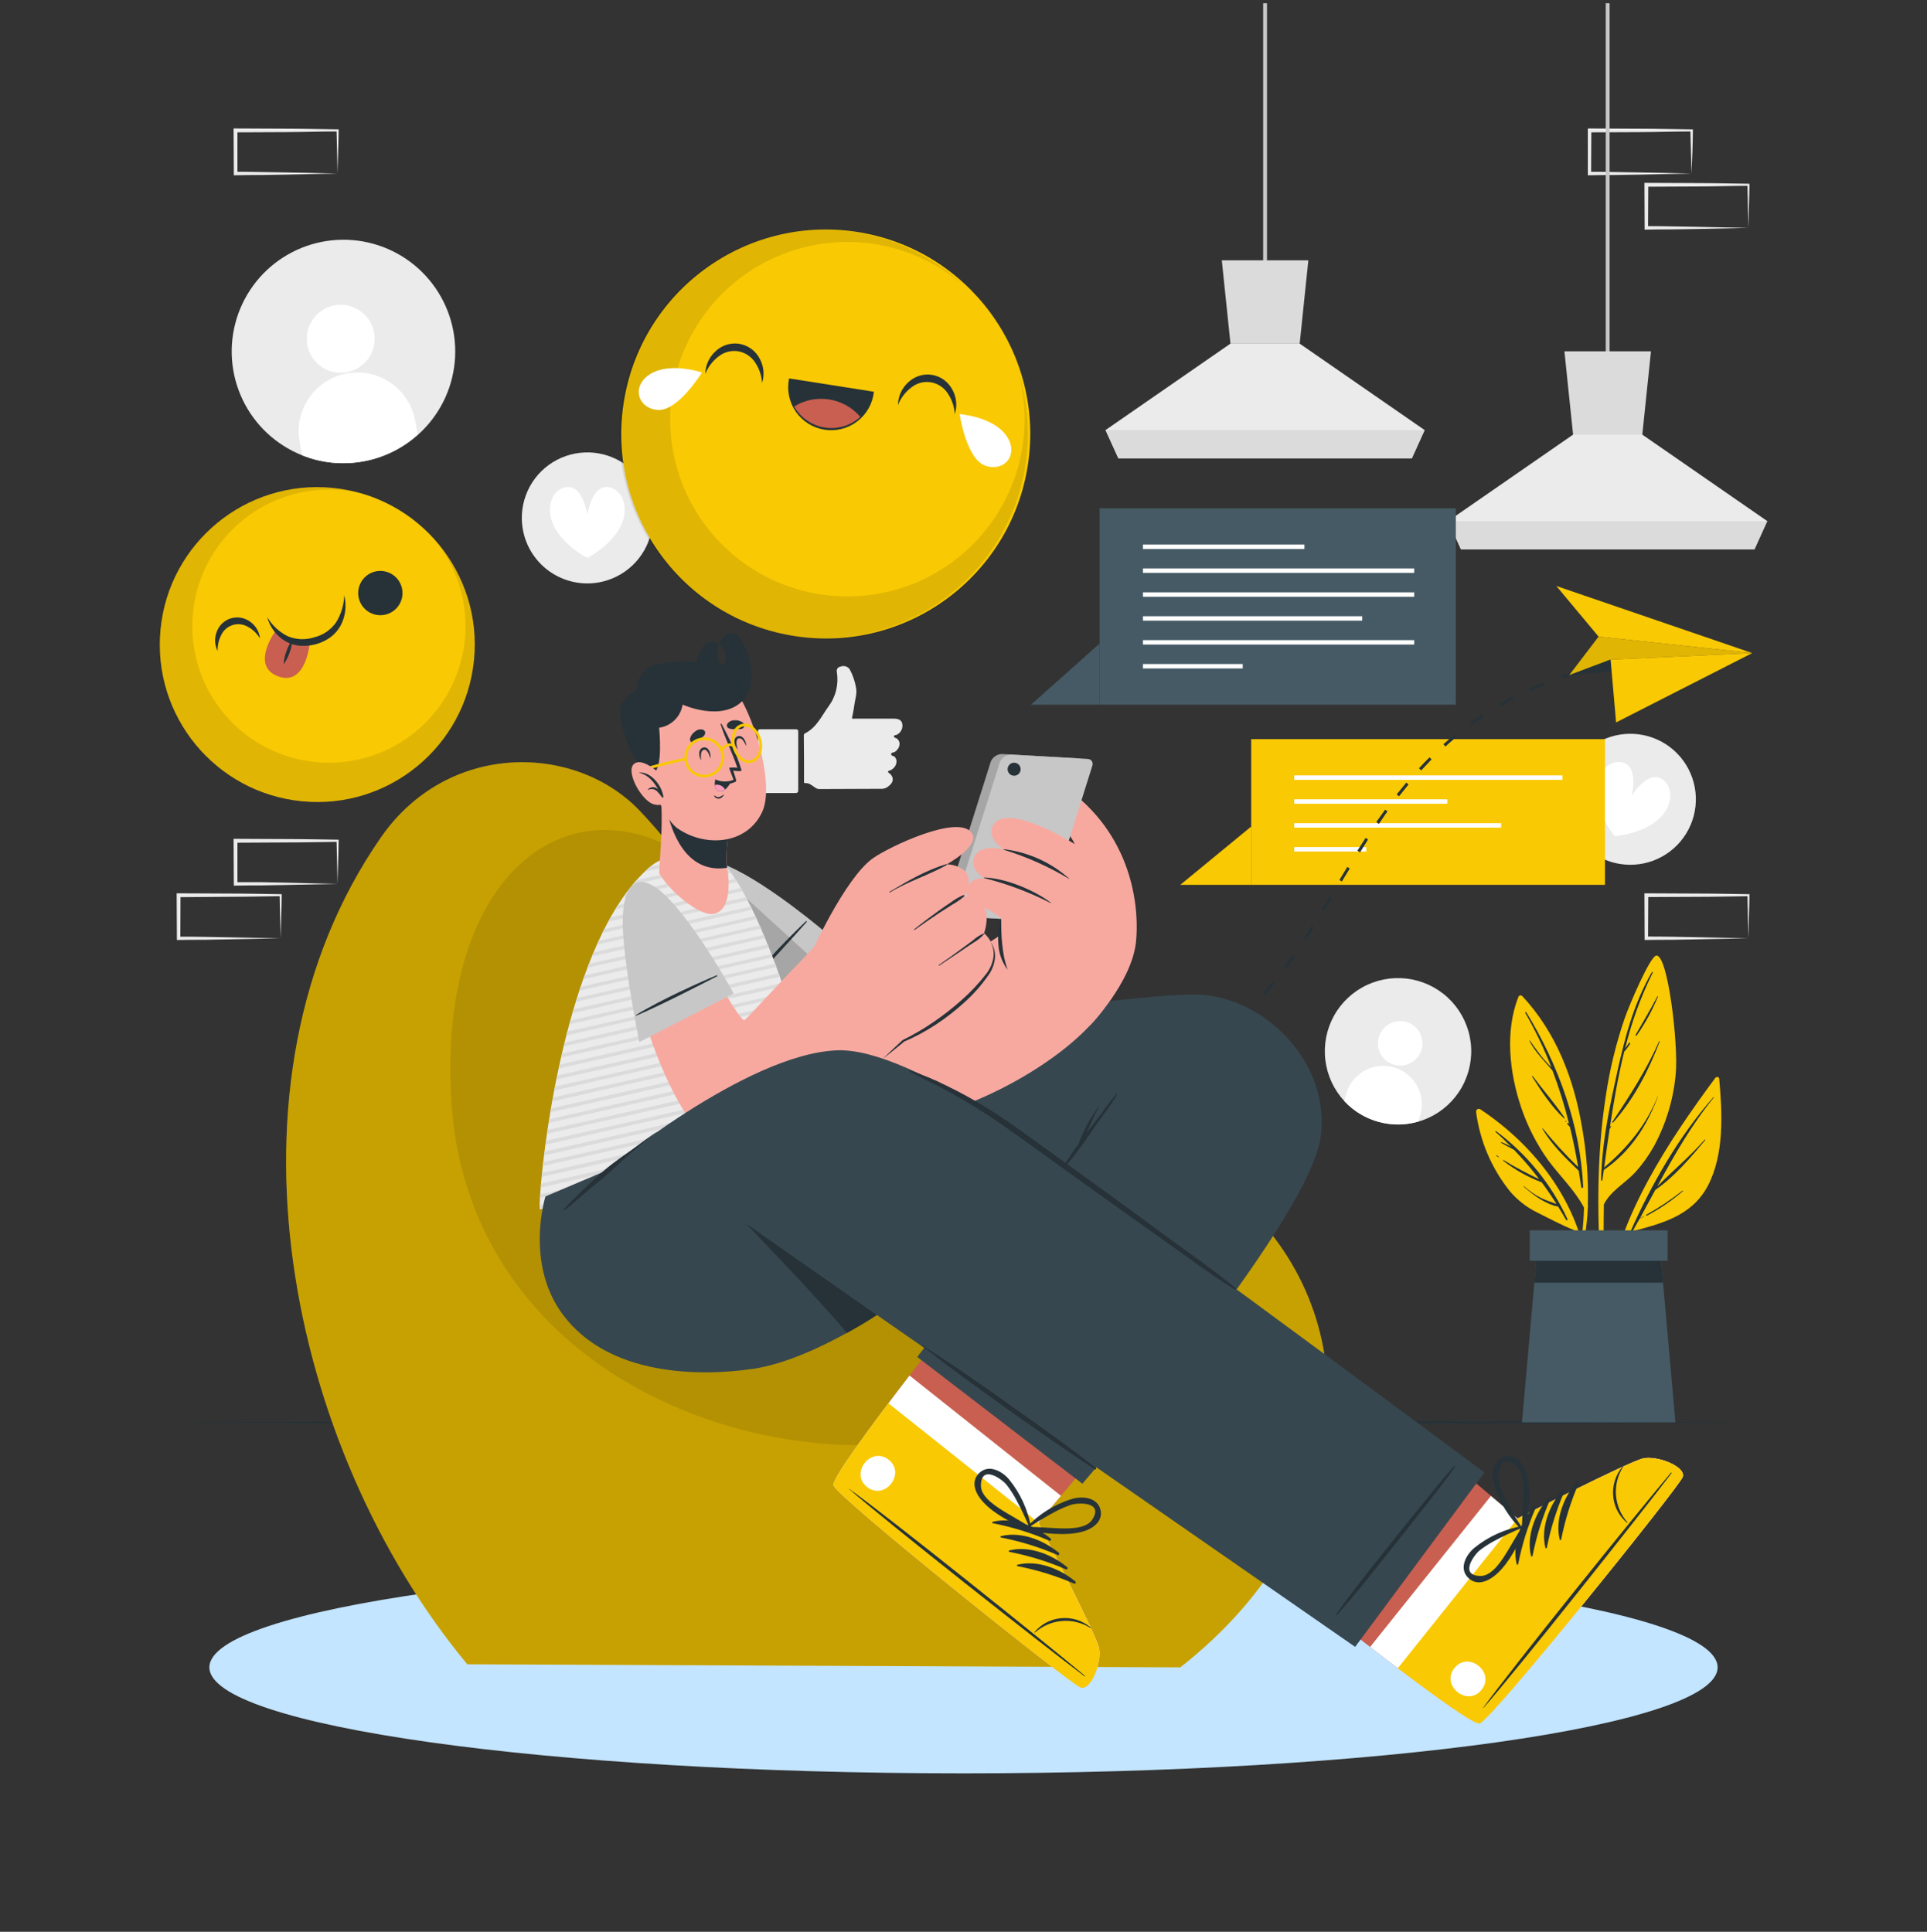 <svg width="370" height="371" viewBox="0 0 370 371" fill="none" xmlns="http://www.w3.org/2000/svg">
<rect x="0" y="0" width="370" height="371" fill="#333333" stroke="none"/>
<g clip-path="url(#clip0)">
<path d="M64.817 169.753L55.108 169.953L50.179 170.042C48.529 170.042 46.871 170.042 45.221 170.079H44.896V169.753L44.851 161.473V161.095H45.221L55.019 161.14C58.29 161.14 61.553 161.221 64.817 161.258H65.024V161.458C65.024 162.857 64.957 164.255 64.927 165.639L64.817 169.753ZM64.817 169.753L64.713 165.565C64.713 164.189 64.632 162.827 64.617 161.473L64.817 161.673C61.553 161.71 58.29 161.791 55.019 161.791L45.221 161.843L45.591 161.473V169.753L45.258 169.42C46.871 169.42 48.485 169.42 50.105 169.42L54.974 169.509L64.817 169.753Z" fill="#EBEBEB"/>
<path d="M53.887 180.195L44.178 180.395L39.25 180.483C37.599 180.483 35.942 180.483 34.292 180.52H33.966V180.195L33.922 171.914V171.559H34.292L44.089 171.603C47.353 171.603 50.623 171.685 53.887 171.722H54.094V171.922C54.094 173.32 54.035 174.719 53.998 176.103L53.887 180.195ZM53.887 180.195L53.783 175.999C53.746 174.623 53.702 173.261 53.687 171.907L53.887 172.107C50.623 172.144 47.353 172.225 44.089 172.225L34.292 172.299L34.662 171.936L34.625 180.217L34.292 179.884C35.905 179.884 37.518 179.884 39.139 179.921L44.008 180.01L53.887 180.195Z" fill="#EBEBEB"/>
<path d="M335.708 180.195L325.992 180.395L321.064 180.483C319.421 180.483 317.763 180.483 316.113 180.52H315.78V180.195L315.743 171.914V171.559H316.113L325.911 171.603C329.174 171.603 332.445 171.685 335.708 171.722H335.908V171.922C335.908 173.32 335.849 174.719 335.812 176.103L335.708 180.195ZM335.708 180.195L335.605 176.006C335.605 174.63 335.516 173.268 335.509 171.914L335.708 172.114C332.445 172.151 329.174 172.232 325.911 172.232L316.113 172.277L316.483 171.914L316.439 180.195L316.113 179.862C317.726 179.862 319.34 179.862 320.953 179.899L325.822 179.988L335.708 180.195Z" fill="#EBEBEB"/>
<path d="M324.778 33.327L315.062 33.534L310.134 33.616C308.491 33.616 306.833 33.616 305.183 33.66H304.88V33.327V25.046V24.676H305.257L315.055 24.721C318.318 24.721 321.582 24.81 324.852 24.847H325.052V25.039C325.052 26.445 324.986 27.844 324.956 29.22L324.778 33.327ZM324.778 33.327L324.675 29.146C324.638 27.762 324.586 26.401 324.571 25.046L324.778 25.246C321.508 25.246 318.244 25.365 314.981 25.372L305.183 25.416L305.553 25.046L305.509 33.327L305.183 32.994C306.796 32.994 308.402 32.994 310.023 33.038L314.892 33.12L324.778 33.327Z" fill="#EBEBEB"/>
<path d="M335.708 43.768L325.992 43.976L321.064 44.057C319.421 44.057 317.763 44.057 316.113 44.101H315.78V43.768L315.743 35.488V35.118H316.113L325.911 35.162C329.174 35.162 332.445 35.251 335.708 35.288H335.908V35.488C335.908 36.894 335.849 38.292 335.812 39.669L335.708 43.768ZM335.708 43.768L335.605 39.587C335.605 38.204 335.516 36.842 335.509 35.488L335.708 35.688C332.445 35.688 329.174 35.806 325.911 35.813L316.113 35.858L316.483 35.488L316.439 43.768L316.113 43.435C317.726 43.435 319.34 43.435 320.953 43.48L325.822 43.561L335.708 43.768Z" fill="#EBEBEB"/>
<path d="M64.817 33.327L55.108 33.534L50.179 33.616C48.529 33.616 46.871 33.616 45.221 33.66H44.896V33.327L44.851 25.039V24.669H45.221L55.019 24.713C58.29 24.713 61.553 24.802 64.817 24.839H65.024V25.039C65.024 26.445 64.957 27.844 64.927 29.22L64.817 33.327ZM64.817 33.327L64.713 29.146C64.713 27.762 64.632 26.401 64.617 25.046L64.817 25.246C61.553 25.246 58.29 25.365 55.019 25.372L45.221 25.416L45.591 25.046V33.327L45.258 32.994C46.871 32.994 48.485 32.994 50.105 33.038L54.974 33.12L64.817 33.327Z" fill="#EBEBEB"/>
<path d="M309.054 0.619H308.314V70.542H309.054V0.619Z" fill="#C7C7C7"/>
<path d="M278.055 100.075L280.512 105.492H336.87L339.327 100.075L315.336 83.469H302.046L278.055 100.075Z" fill="#EBEBEB"/>
<path d="M300.381 67.471L302.046 83.469H315.336L317.001 67.471H300.381Z" fill="#DBDBDB"/>
<path d="M278.055 100.075L280.519 105.492H336.87L339.327 100.075H278.055Z" fill="#DBDBDB"/>
<path d="M243.275 0.619H242.535V53.07H243.275V0.619Z" fill="#C7C7C7"/>
<path d="M212.269 82.596L214.733 88.013H271.084L273.541 82.596L249.55 65.991H236.26L212.269 82.596Z" fill="#EBEBEB"/>
<path d="M234.595 49.992L236.26 65.991H249.55L251.215 49.992H234.595Z" fill="#DBDBDB"/>
<path d="M212.276 82.604L214.741 88.02H271.084L273.541 82.604H212.276Z" fill="#DBDBDB"/>
<path d="M58.001 87.436C60.091 88.276 62.302 88.776 64.55 88.916C69.939 89.267 75.262 87.575 79.458 84.175C83.653 80.776 86.413 75.919 87.187 70.575C87.96 65.231 86.69 59.791 83.63 55.341C80.57 50.892 75.945 47.76 70.678 46.569C65.411 45.379 59.889 46.218 55.213 48.919C50.537 51.621 47.051 55.986 45.451 61.143C43.851 66.301 44.255 71.872 46.581 76.746C48.907 81.619 52.985 85.436 58.001 87.436Z" fill="#EBEBEB"/>
<path d="M58.993 66.22C59.223 67.49 59.824 68.664 60.721 69.592C61.618 70.521 62.77 71.162 64.031 71.436C65.293 71.71 66.607 71.603 67.808 71.13C69.009 70.657 70.043 69.838 70.778 68.778C71.514 67.717 71.919 66.462 71.941 65.171C71.964 63.881 71.603 62.613 70.905 61.527C70.206 60.441 69.202 59.587 68.018 59.072C66.834 58.558 65.524 58.405 64.254 58.635C62.551 58.945 61.041 59.917 60.055 61.34C59.069 62.761 58.687 64.517 58.993 66.22Z" fill="white"/>
<path d="M57.52 84.787L58.001 87.436C60.091 88.276 62.302 88.776 64.55 88.916C67.392 89.095 70.241 88.703 72.929 87.764C75.617 86.825 78.089 85.357 80.201 83.447L79.72 80.805C79.187 77.862 77.507 75.25 75.049 73.545C72.59 71.84 69.555 71.182 66.611 71.715C63.667 72.247 61.056 73.928 59.351 76.386C57.646 78.845 56.987 81.88 57.52 84.824V84.787Z" fill="white"/>
<path d="M258.112 211.452C260.13 213.631 262.785 215.115 265.698 215.692C268.611 216.268 271.632 215.908 274.328 214.662C277.023 213.416 279.255 211.348 280.703 208.756C282.151 206.163 282.741 203.179 282.389 200.231C282.036 197.282 280.759 194.521 278.741 192.343C276.723 190.165 274.067 188.681 271.153 188.106C268.24 187.53 265.22 187.892 262.525 189.139C259.829 190.386 257.598 192.454 256.151 195.047C254.711 197.64 254.126 200.621 254.478 203.567C254.83 206.512 256.102 209.271 258.112 211.452Z" fill="#EBEBEB"/>
<path d="M264.728 199.213C264.498 200.028 264.515 200.892 264.777 201.698C265.039 202.503 265.534 203.212 266.199 203.735C266.865 204.259 267.671 204.573 268.515 204.638C269.359 204.704 270.203 204.517 270.941 204.102C271.679 203.687 272.277 203.062 272.66 202.306C273.042 201.551 273.192 200.699 273.09 199.859C272.988 199.018 272.639 198.227 272.087 197.585C271.535 196.943 270.805 196.479 269.989 196.253C268.899 195.952 267.734 196.094 266.748 196.649C265.763 197.203 265.036 198.125 264.728 199.213Z" fill="white"/>
<path d="M258.586 209.75L258.112 211.452C259.888 213.365 262.161 214.745 264.677 215.439C267.193 216.133 269.852 216.113 272.357 215.382L272.831 213.687C273.237 211.837 272.919 209.901 271.941 208.279C270.963 206.656 269.4 205.471 267.574 204.966C265.748 204.462 263.799 204.676 262.126 205.566C260.454 206.457 259.187 207.954 258.586 209.75Z" fill="white"/>
<path d="M100.551 102.45C99.961 100.033 100.1 97.495 100.952 95.157C101.804 92.819 103.33 90.786 105.337 89.315C107.345 87.845 109.743 87.003 112.229 86.895C114.715 86.788 117.177 87.42 119.304 88.713C121.431 90.005 123.126 91.898 124.176 94.154C125.227 96.41 125.584 98.927 125.204 101.386C124.824 103.845 123.722 106.137 122.04 107.97C120.357 109.803 118.169 111.096 115.751 111.686C112.511 112.476 109.09 111.946 106.239 110.215C103.389 108.483 101.343 105.69 100.551 102.45Z" fill="#EBEBEB"/>
<path d="M119.184 101.044C117.283 104.87 112.769 107.149 112.769 107.149C112.769 107.149 108.247 104.87 106.353 101.044C104.769 97.848 105.776 94.384 108.269 93.644C111.851 92.564 112.769 98.824 112.769 98.824C112.769 98.824 113.686 92.594 117.268 93.644C119.762 94.392 120.768 97.848 119.184 101.044Z" fill="white"/>
<path d="M300.618 151.512C301.011 149.055 302.124 146.77 303.816 144.945C305.508 143.121 307.703 141.839 310.124 141.262C312.545 140.685 315.082 140.839 317.415 141.705C319.748 142.57 321.772 144.108 323.231 146.124C324.69 148.14 325.518 150.544 325.611 153.03C325.704 155.517 325.057 157.975 323.753 160.094C322.448 162.214 320.544 163.898 318.282 164.935C316.02 165.972 313.501 166.315 311.044 165.92C307.752 165.391 304.804 163.576 302.848 160.875C300.893 158.173 300.091 154.806 300.618 151.512Z" fill="#EBEBEB"/>
<path d="M318.333 157.44C315.099 160.237 310.053 160.577 310.053 160.577C310.053 160.577 306.767 156.729 306.508 152.437C306.293 148.878 308.55 146.088 311.148 146.362C314.848 146.754 313.294 152.852 313.294 152.852C313.294 152.852 316.557 147.465 319.443 149.855C321.449 151.579 321.034 155.109 318.333 157.44Z" fill="white"/>
<path fill-rule="evenodd" clip-rule="evenodd" d="M156.458 151.209C155.881 150.854 155.385 150.328 154.608 150.402C154.312 150.402 154.379 150.188 154.379 150.032C154.379 147.132 154.379 144.231 154.342 141.337C154.342 141.123 154.342 140.953 154.586 140.834C156.806 139.709 157.746 137.512 159.093 135.654C159.786 134.719 160.283 133.654 160.555 132.523C160.827 131.391 160.868 130.216 160.676 129.068C160.587 128.417 160.891 128.128 161.475 127.988C161.771 127.888 162.09 127.885 162.388 127.978C162.686 128.071 162.947 128.256 163.133 128.506C163.774 129.688 164.204 130.972 164.406 132.302C164.539 133.397 164.147 134.47 164.014 135.558C163.917 136.35 163.732 137.142 163.584 137.948C163.777 138.089 164.006 138.015 164.213 138.015H171.562C172.59 138.015 173.093 138.303 173.241 138.992C173.323 139.413 173.263 139.849 173.072 140.233C172.88 140.616 172.568 140.927 172.183 141.115C171.998 141.212 171.673 141.115 171.65 141.411C171.628 141.707 171.969 141.678 172.139 141.796C173.027 142.396 172.879 143.654 171.843 144.379C171.599 144.556 171.103 144.475 171.103 144.838C171.103 145.2 171.547 145.119 171.754 145.326C172.494 146.029 172.117 147.354 171.051 147.886C170.904 147.932 170.76 147.989 170.622 148.057C170.503 148.138 170.385 148.227 170.622 148.397C171.687 149.137 171.673 150.203 170.622 150.972L170.304 151.209C169.916 151.439 169.464 151.538 169.016 151.49L157.494 151.535C157.308 151.555 157.12 151.536 156.942 151.48C156.764 151.424 156.599 151.332 156.458 151.209Z" fill="#EBEBEB"/>
<path fill-rule="evenodd" clip-rule="evenodd" d="M145.529 146.14C145.529 144.297 145.529 142.44 145.529 140.612C145.529 140.235 145.529 140.057 146.024 140.057C148.274 140.057 150.519 140.057 152.758 140.057C153.202 140.057 153.269 140.205 153.269 140.597C153.269 144.302 153.269 148.002 153.269 151.697C153.269 152.171 153.151 152.304 152.677 152.297C150.457 152.297 148.318 152.297 146.143 152.297C145.603 152.297 145.521 152.112 145.529 151.638C145.558 149.818 145.536 147.983 145.529 146.14Z" fill="#EBEBEB"/>
<path d="M30.673 273.161L69.257 272.983L107.84 272.917L185 272.798L262.16 272.917L300.743 272.983L339.327 273.161L300.743 273.346L262.16 273.413L185 273.531L107.84 273.413L69.257 273.346L30.673 273.161Z" fill="#263238"/>
<path d="M185 340.568C264.968 340.568 329.796 331.453 329.796 320.21C329.796 308.967 264.968 299.853 185 299.853C105.031 299.853 40.204 308.967 40.204 320.21C40.204 331.453 105.031 340.568 185 340.568Z" fill="#C3E5FF"/>
<path d="M197.372 89.227C200.62 67.787 185.873 47.773 164.433 44.525C142.993 41.277 122.979 56.024 119.731 77.464C116.483 98.904 131.23 118.918 152.67 122.166C174.11 125.414 194.123 110.667 197.372 89.227Z" fill="#F9C903"/>
<path opacity="0.1" d="M151.9 122.046C145.822 121.067 140.06 118.672 135.08 115.054C130.1 111.436 126.041 106.696 123.232 101.218C120.424 95.74 118.944 89.678 118.913 83.523C118.881 77.367 120.3 71.29 123.053 65.784C125.806 60.278 129.816 55.498 134.759 51.829C139.703 48.16 145.44 45.707 151.508 44.667C157.575 43.628 163.802 44.031 169.685 45.844C175.568 47.657 180.941 50.83 185.37 55.105C179.261 49.655 171.393 46.588 163.207 46.468C155.021 46.348 147.066 49.182 140.8 54.451C134.534 59.72 130.377 67.071 129.09 75.156C127.804 83.241 129.475 91.519 133.796 98.473C138.118 105.426 144.8 110.589 152.619 113.015C160.438 115.442 168.87 114.969 176.369 111.683C183.867 108.397 189.931 102.519 193.447 95.126C196.964 87.733 197.698 79.32 195.516 71.43C197.548 77.814 197.911 84.612 196.569 91.177C195.228 97.741 192.228 103.852 187.854 108.928C183.481 114.003 177.88 117.874 171.586 120.17C165.292 122.466 158.514 123.112 151.9 122.046Z" fill="black"/>
<path d="M135.42 71.814C135.432 71.017 135.604 70.23 135.924 69.499C136.244 68.769 136.707 68.109 137.285 67.559C137.884 66.965 138.61 66.514 139.409 66.242C140.228 65.968 141.101 65.895 141.954 66.028C142.804 66.171 143.607 66.514 144.3 67.027C144.971 67.538 145.519 68.193 145.906 68.943C146.28 69.647 146.51 70.419 146.582 71.213C146.655 72.007 146.568 72.808 146.328 73.568C146.242 72.12 145.761 70.722 144.936 69.528C144.565 68.985 144.089 68.522 143.537 68.166C142.984 67.81 142.365 67.569 141.717 67.456C141.068 67.357 140.405 67.392 139.769 67.557C139.133 67.723 138.537 68.015 138.017 68.418C136.855 69.289 135.956 70.464 135.42 71.814Z" fill="#263238"/>
<path d="M172.42 77.779C172.431 76.982 172.602 76.195 172.92 75.464C173.239 74.734 173.701 74.074 174.277 73.524C174.878 72.931 175.603 72.481 176.401 72.207C177.22 71.928 178.094 71.853 178.948 71.99C179.802 72.127 180.609 72.47 181.3 72.991C181.971 73.503 182.519 74.157 182.906 74.908C183.281 75.611 183.512 76.383 183.585 77.177C183.657 77.972 183.57 78.773 183.328 79.533C183.241 78.084 182.76 76.687 181.936 75.492C181.573 74.943 181.1 74.475 180.546 74.118C179.993 73.76 179.371 73.522 178.721 73.418C178.07 73.313 177.405 73.345 176.768 73.511C176.13 73.677 175.534 73.974 175.017 74.382C173.853 75.251 172.953 76.427 172.42 77.779Z" fill="#263238"/>
<path d="M167.795 75.233C167.678 76.346 167.336 77.424 166.79 78.401C166.243 79.378 165.504 80.233 164.616 80.915C163.729 81.597 162.712 82.092 161.627 82.368C160.542 82.644 159.413 82.697 158.307 82.523C157.202 82.35 156.143 81.953 155.195 81.356C154.248 80.76 153.432 79.978 152.796 79.056C152.161 78.135 151.72 77.094 151.499 75.996C151.279 74.899 151.285 73.768 151.515 72.673L167.795 75.233Z" fill="#263238"/>
<path d="M165.19 80.058C164.277 80.888 163.189 81.504 162.006 81.858C160.824 82.213 159.577 82.298 158.357 82.107C157.137 81.916 155.976 81.454 154.958 80.755C153.941 80.056 153.093 79.137 152.477 78.067C154.485 76.827 156.87 76.346 159.202 76.711C161.533 77.076 163.658 78.263 165.19 80.058Z" fill="#C95F50"/>
<path d="M134.784 71.533C134.784 71.533 128.864 69.506 125.008 71.74C121.153 73.975 122.337 78.4 126.259 78.726C130.181 79.052 134.784 71.533 134.784 71.533Z" fill="white"/>
<path d="M184.26 79.533C184.26 79.533 190.498 79.984 193.14 83.543C195.782 87.103 193.014 90.692 189.262 89.463C185.511 88.235 184.26 79.533 184.26 79.533Z" fill="white"/>
<path d="M91.019 126.706C92.631 110.085 80.464 95.304 63.843 93.692C47.222 92.079 32.441 104.246 30.829 120.868C29.217 137.489 41.384 152.27 58.005 153.882C74.626 155.494 89.407 143.327 91.019 126.706Z" fill="#F9C903"/>
<path opacity="0.1" d="M69.605 152.741C65.06 154.096 60.261 154.363 55.594 153.521C50.927 152.679 46.524 150.751 42.74 147.892C38.956 145.034 35.897 141.326 33.811 137.068C31.725 132.809 30.669 128.119 30.73 123.378C30.791 118.636 31.966 113.975 34.161 109.771C36.356 105.568 39.508 101.939 43.364 99.179C47.22 96.418 51.672 94.604 56.358 93.882C61.045 93.159 65.836 93.55 70.344 95.021C64.278 93.292 57.791 93.808 52.074 96.473C46.356 99.138 41.79 103.774 39.213 109.532C36.636 115.29 36.22 121.783 38.041 127.823C39.862 133.863 43.798 139.044 49.129 142.417C54.459 145.79 60.827 147.13 67.065 146.19C73.303 145.25 78.993 142.094 83.093 137.3C87.193 132.506 89.428 126.395 89.389 120.087C89.35 113.779 87.039 107.696 82.88 102.954C86.436 106.7 88.973 111.295 90.25 116.3C91.527 121.306 91.5 126.554 90.172 131.546C88.845 136.538 86.261 141.107 82.667 144.817C79.073 148.528 74.589 151.255 69.641 152.741H69.605Z" fill="black"/>
<path d="M41.788 125.035C41.507 124.481 41.343 123.875 41.308 123.255C41.272 122.635 41.365 122.014 41.581 121.431C41.796 120.805 42.15 120.236 42.617 119.766C43.105 119.294 43.698 118.944 44.348 118.745C45.002 118.553 45.693 118.523 46.361 118.656C47.009 118.794 47.619 119.074 48.145 119.478C48.642 119.85 49.057 120.321 49.363 120.861C49.67 121.4 49.862 121.998 49.928 122.615C49.357 121.665 48.542 120.886 47.567 120.358C47.143 120.113 46.672 119.956 46.185 119.897C45.698 119.839 45.204 119.88 44.734 120.019C44.263 120.157 43.825 120.39 43.448 120.703C43.07 121.015 42.759 121.402 42.535 121.838C42.009 122.82 41.751 123.922 41.788 125.035Z" fill="#263238"/>
<path d="M77.108 112.685C77.347 113.49 77.343 114.348 77.095 115.15C76.847 115.953 76.368 116.664 75.717 117.195C75.066 117.725 74.272 118.051 73.436 118.131C72.6 118.212 71.759 118.043 71.019 117.646C70.278 117.249 69.672 116.642 69.276 115.901C68.881 115.16 68.713 114.319 68.794 113.483C68.876 112.647 69.203 111.854 69.734 111.204C70.265 110.553 70.977 110.075 71.78 109.828C72.317 109.664 72.882 109.608 73.441 109.663C74 109.718 74.543 109.883 75.038 110.148C75.533 110.414 75.971 110.775 76.326 111.21C76.682 111.645 76.947 112.146 77.108 112.685Z" fill="#263238"/>
<path d="M52.977 121.054C52.977 121.054 54.901 123.651 59.511 123.23C59.511 123.23 58.86 131.91 53.398 129.89C47.937 127.869 52.977 121.054 52.977 121.054Z" fill="#C95F50"/>
<path d="M51.297 118.494C52.227 120.089 53.607 121.376 55.263 122.194C56.885 122.867 58.694 122.936 60.362 122.386C62.066 121.969 63.557 120.939 64.55 119.493C65.513 117.932 66.046 116.145 66.097 114.313C66.582 116.239 66.354 118.277 65.453 120.048C64.97 120.958 64.293 121.751 63.47 122.371C62.642 122.97 61.715 123.419 60.732 123.696C59.751 123.974 58.731 124.086 57.713 124.029C56.685 123.953 55.686 123.649 54.79 123.141C53.064 122.106 51.811 120.439 51.297 118.494Z" fill="#263238"/>
<path d="M54.456 127.573C54.503 126.746 54.676 125.93 54.967 125.154C55.227 124.359 55.608 123.61 56.099 122.934C56.059 123.761 55.889 124.578 55.596 125.353C55.331 126.147 54.947 126.895 54.456 127.573Z" fill="#263238"/>
<path d="M279.528 97.611H211.137V135.336H279.528V97.611Z" fill="#455A64"/>
<path d="M197.95 135.343H211.137V123.585L197.95 135.343Z" fill="#455A64"/>
<path d="M250.46 104.582H219.454V105.433H250.46V104.582Z" fill="white"/>
<path d="M271.536 109.17H219.454V110.021H271.536V109.17Z" fill="white"/>
<path d="M271.536 113.758H219.454V114.609H271.536V113.758Z" fill="white"/>
<path d="M261.553 118.346H219.454V119.197H261.553V118.346Z" fill="white"/>
<path d="M271.536 122.934H219.454V123.785H271.536V122.934Z" fill="white"/>
<path d="M238.613 127.522H219.454V128.373H238.613V127.522Z" fill="white"/>
<path d="M308.173 141.952H240.241V169.931H308.173V141.952Z" fill="#F9C903"/>
<path d="M240.263 158.713V169.931H226.625L240.263 158.713Z" fill="#F9C903"/>
<path d="M300.011 148.915H248.507V149.766H300.011V148.915Z" fill="white"/>
<path d="M277.892 153.503H248.507V154.354H277.892V153.503Z" fill="white"/>
<path d="M288.23 158.091H248.507V158.942H288.23V158.091Z" fill="white"/>
<path d="M262.345 162.679H248.507V163.53H262.345V162.679Z" fill="white"/>
<path d="M197.624 159.638L197.21 159.275C197.528 158.905 197.869 158.535 198.209 158.172L198.616 158.55C198.276 158.912 197.943 159.275 197.624 159.638Z" fill="#263238"/>
<path d="M214.037 205.288V204.733C214.985 204.733 215.954 204.652 216.924 204.541L216.99 205.096C215.991 205.199 214.999 205.266 214.037 205.288ZM210.337 205.118C209.357 205.008 208.384 204.845 207.422 204.63L207.548 204.089C208.488 204.3 209.439 204.458 210.397 204.563L210.337 205.118ZM220.586 204.482L220.468 203.941C221.393 203.734 222.333 203.483 223.273 203.201L223.436 203.734C222.51 204.015 221.548 204.274 220.609 204.482H220.586ZM203.892 203.571C202.971 203.221 202.071 202.816 201.199 202.358L201.457 201.862C202.31 202.308 203.187 202.706 204.085 203.053L203.892 203.571ZM226.899 202.484L226.684 201.966C227.572 201.603 228.46 201.226 229.333 200.782L229.577 201.277C228.719 201.714 227.816 202.114 226.921 202.484H226.899ZM198.039 200.389C197.247 199.804 196.493 199.169 195.782 198.488L196.167 198.088C196.867 198.753 197.608 199.373 198.387 199.945L198.039 200.389ZM232.782 199.538L232.493 199.065C233.314 198.569 234.128 198.036 234.92 197.474L235.239 197.933C234.491 198.495 233.662 199.035 232.834 199.538H232.782ZM193.317 195.742C192.717 194.961 192.166 194.143 191.667 193.293L192.148 193.012C192.633 193.841 193.169 194.64 193.754 195.402L193.317 195.742ZM238.139 195.676L237.777 195.254C238.517 194.64 239.22 193.981 239.923 193.308L240.307 193.707C239.649 194.388 238.924 195.054 238.191 195.676H238.139ZM242.853 191.058L242.439 190.688C243.075 189.992 243.711 189.208 244.333 188.468L244.762 188.816C244.2 189.608 243.541 190.355 242.905 191.058H242.853ZM190.054 189.97C189.69 189.052 189.382 188.113 189.129 187.158L189.669 187.018C189.914 187.949 190.213 188.866 190.565 189.763L190.054 189.97ZM247.034 185.937L246.583 185.604C247.16 184.864 247.722 184.035 248.277 183.236L248.736 183.547C248.203 184.361 247.641 185.153 247.064 185.937H247.034ZM188.485 183.532C188.379 182.581 188.325 181.625 188.323 180.668V180.587H188.878V180.676C188.878 181.61 188.929 182.544 189.033 183.473L188.485 183.532ZM250.771 180.506L250.305 180.202C250.83 179.388 251.356 178.574 251.874 177.738L252.34 178.034C251.851 178.87 251.326 179.699 250.801 180.506H250.771ZM189.137 176.983L188.589 176.902C188.726 175.928 188.913 174.962 189.151 174.008L189.692 174.142C189.466 175.079 189.291 176.027 189.166 176.983H189.137ZM254.256 174.919L253.783 174.63C254.286 173.801 254.789 172.972 255.263 172.129L255.736 172.417L254.256 174.919ZM190.765 170.686L190.247 170.493C190.587 169.583 190.987 168.673 191.416 167.785L191.912 168.029C191.527 168.902 191.135 169.798 190.802 170.686H190.765ZM257.653 169.287L257.179 168.999L258.696 166.497L259.17 166.786L257.653 169.287ZM193.673 164.847L193.199 164.551C193.717 163.73 194.272 162.908 194.857 162.117L195.301 162.45C194.768 163.241 194.213 164.048 193.71 164.899L193.673 164.847ZM261.101 163.671L260.628 163.375C261.146 162.553 261.679 161.732 262.211 160.918L262.678 161.221C262.182 162.05 261.649 162.871 261.138 163.685L261.101 163.671ZM264.713 158.195L264.254 157.876C264.809 157.077 265.379 156.285 265.956 155.494L266.4 155.819C265.857 156.613 265.307 157.42 264.75 158.239L264.713 158.195ZM268.605 152.918L268.168 152.571C268.783 151.794 269.404 151.031 270.019 150.299L270.448 150.661C269.87 151.401 269.249 152.156 268.62 152.933L268.605 152.918ZM272.853 147.931L272.446 147.553C273.112 146.813 273.8 146.125 274.481 145.444L274.873 145.837C274.229 146.532 273.556 147.235 272.89 147.946L272.853 147.931ZM277.515 143.343L277.145 142.928C277.885 142.277 278.625 141.633 279.365 141.019L279.712 141.448C279.017 142.07 278.24 142.699 277.552 143.358L277.515 143.343ZM282.598 139.228L282.273 138.784C283.057 138.207 283.871 137.645 284.685 137.112L284.989 137.578C284.219 138.118 283.42 138.681 282.635 139.243L282.598 139.228ZM288.074 135.669L287.801 135.188C288.637 134.707 289.503 134.226 290.368 133.782L290.627 134.27C289.799 134.729 288.94 135.203 288.111 135.684L288.074 135.669ZM293.891 132.709L293.661 132.206C294.549 131.806 295.46 131.421 296.362 131.059L296.57 131.577C295.704 131.925 294.808 132.339 293.928 132.702L293.891 132.709ZM299.974 130.319L299.796 129.793C300.714 129.475 301.653 129.179 302.593 128.898L302.749 129.431C301.853 129.697 300.921 130.001 300.011 130.311L299.974 130.319Z" fill="#263238"/>
<path d="M306.426 128.424L306.293 127.884L307.736 127.544L307.862 128.084L306.426 128.424Z" fill="#263238"/>
<path d="M306.945 122.26L301.298 129.675L309.246 126.671L336.448 125.42L306.945 122.26Z" fill="#F9C903"/>
<path opacity="0.1" d="M306.945 122.26L301.298 129.675L309.246 126.671L336.448 125.42L306.945 122.26Z" fill="black"/>
<path d="M309.461 128.876L301.298 129.675L309.246 126.671L309.461 128.876Z" fill="#263238"/>
<path d="M309.246 126.671L336.448 125.42L310.304 138.74L309.246 126.671Z" fill="#F9C903"/>
<path d="M306.944 122.26L298.827 112.537L336.448 125.42L306.944 122.26Z" fill="#F9C903"/>
<path d="M89.725 319.618L226.625 320.21C259.925 294.081 263.336 255.371 239.597 231.913C225.234 217.72 206.993 220.584 189.618 218.327H189.573C183.52 217.535 177.585 216.107 171.954 213.147C154.068 203.712 143.982 181.453 128.938 162.731C127.058 160.378 125.085 158.101 123.018 155.901C110.645 142.684 86.018 142.255 73.134 160.829C40.411 208.026 55.404 278.282 89.725 319.618Z" fill="#F9C903"/>
<path opacity="0.2" d="M89.725 319.618L226.625 320.21C259.925 294.081 263.336 255.371 239.597 231.913C225.234 217.72 206.993 220.584 189.618 218.327H189.573C183.52 217.535 177.585 216.107 171.954 213.147C154.068 203.712 143.982 181.453 128.938 162.731C127.058 160.378 125.085 158.101 123.018 155.901C110.645 142.684 86.018 142.255 73.134 160.829C40.411 208.026 55.404 278.282 89.725 319.618Z" fill="black"/>
<path opacity="0.1" d="M86.684 211.63C90.28 267.759 155.126 288.753 195.641 271.933C230.858 257.303 219.321 223.914 189.603 218.327H189.558C183.505 217.535 177.57 216.107 171.939 213.147C154.053 203.712 143.967 181.453 128.923 162.731C106.501 151.083 84.057 170.508 86.684 211.63Z" fill="black"/>
<path d="M207.459 324.066C205.483 323.326 160.883 287.695 160.04 285.26C159.714 284.342 164.532 277.542 170.577 269.491C171.88 267.752 173.241 265.968 174.633 264.163C183.646 252.419 193.48 240.164 193.48 240.164L223.391 263.926L203.715 287.265L199.4 292.394C199.4 292.394 210.375 313.676 211.011 316.444C211.647 319.211 209.42 324.791 207.459 324.066Z" fill="#C95F50"/>
<path d="M207.459 324.066C205.483 323.326 160.883 287.695 160.04 285.26C159.648 284.135 166.833 274.338 174.633 264.163L203.715 287.265L199.4 292.394C199.4 292.394 210.375 313.676 211.011 316.444C211.647 319.211 209.42 324.791 207.459 324.066Z" fill="white"/>
<path d="M207.459 324.066C205.483 323.326 160.883 287.695 160.04 285.26C159.714 284.342 164.532 277.542 170.577 269.491L199.4 292.431C199.4 292.431 210.375 313.713 211.011 316.481C211.647 319.248 209.42 324.791 207.459 324.066Z" fill="#F9C903"/>
<path d="M208.243 321.779C200.917 315.622 170.77 291.439 163.059 285.941C162.992 285.896 162.963 285.941 163.059 285.985C170.185 292.246 200.525 316.155 208.199 321.897C208.31 322.016 208.399 321.897 208.243 321.779Z" fill="#263238"/>
<path d="M209.42 312.551C208.609 311.865 207.663 311.355 206.644 311.053C205.625 310.751 204.555 310.664 203.5 310.797C201.598 311.024 199.857 311.976 198.638 313.454C198.601 313.498 198.683 313.565 198.727 313.528C200.163 312.249 201.976 311.472 203.892 311.311C205.808 311.151 207.725 311.617 209.353 312.64C209.42 312.684 209.479 312.596 209.42 312.551Z" fill="#263238"/>
<path d="M201.702 295.45C198.742 293.015 194.435 291.306 190.602 292.26C190.454 292.297 190.506 292.512 190.602 292.534C194.317 293.254 197.944 294.37 201.421 295.864C201.448 295.883 201.478 295.896 201.511 295.902C201.543 295.909 201.576 295.909 201.608 295.903C201.641 295.897 201.671 295.884 201.699 295.866C201.726 295.848 201.75 295.825 201.768 295.798C201.787 295.77 201.8 295.74 201.806 295.708C201.813 295.675 201.813 295.642 201.807 295.61C201.801 295.578 201.789 295.547 201.77 295.519C201.752 295.492 201.729 295.468 201.702 295.45Z" fill="#263238"/>
<path d="M203.293 298.195C200.333 295.768 196.019 294.051 192.193 295.013C192.045 295.05 192.097 295.257 192.193 295.28C195.906 295.999 199.53 297.116 203.004 298.61C203.032 298.629 203.062 298.642 203.095 298.649C203.127 298.656 203.16 298.657 203.193 298.651C203.226 298.645 203.257 298.633 203.285 298.615C203.313 298.597 203.337 298.574 203.356 298.547C203.375 298.519 203.388 298.489 203.395 298.456C203.402 298.424 203.403 298.391 203.397 298.358C203.391 298.325 203.379 298.294 203.361 298.266C203.343 298.238 203.32 298.214 203.293 298.195Z" fill="#263238"/>
<path d="M204.884 300.948C201.924 298.513 197.61 296.797 193.784 297.759C193.636 297.759 193.688 298.003 193.784 298.032C197.496 298.75 201.121 299.864 204.595 301.355C204.649 301.393 204.716 301.409 204.781 301.397C204.847 301.386 204.905 301.35 204.943 301.296C204.981 301.242 204.996 301.175 204.985 301.11C204.974 301.044 204.938 300.986 204.884 300.948Z" fill="#263238"/>
<path d="M206.46 303.693C203.5 301.259 199.186 299.542 195.36 300.504C195.212 300.541 195.264 300.748 195.36 300.778C199.072 301.495 202.697 302.609 206.171 304.1C206.198 304.119 206.228 304.133 206.26 304.14C206.292 304.147 206.325 304.148 206.357 304.143C206.39 304.137 206.421 304.126 206.448 304.108C206.476 304.091 206.5 304.068 206.519 304.041C206.538 304.015 206.552 303.984 206.559 303.952C206.566 303.92 206.567 303.887 206.562 303.855C206.556 303.823 206.544 303.792 206.527 303.764C206.509 303.736 206.487 303.712 206.46 303.693Z" fill="#263238"/>
<path d="M170.636 280.339C167.269 277.668 163.111 282.892 166.478 285.571C169.845 288.25 174.003 283.033 170.636 280.339Z" fill="white"/>
<path d="M211.322 290.048C210.811 287.584 207.918 287.288 205.942 287.828C202.566 288.849 199.519 290.74 197.106 293.311C197.094 293.32 197.084 293.332 197.077 293.345C197.07 293.359 197.067 293.374 197.067 293.389C197.067 293.404 197.07 293.419 197.077 293.432C197.084 293.446 197.094 293.458 197.106 293.467C197.073 293.532 197.055 293.605 197.055 293.678C197.054 293.752 197.072 293.824 197.105 293.89C197.138 293.956 197.186 294.013 197.246 294.056C197.305 294.099 197.374 294.128 197.447 294.14C200.754 294.369 204.269 295.028 207.548 294.229C209.494 293.785 211.803 292.386 211.322 290.048ZM202.567 293.474C200.932 293.407 199.319 293.252 197.691 293.237C199.379 292.121 201.123 291.091 202.915 290.151C203.792 289.71 204.697 289.327 205.624 289.004C207.067 288.538 212.002 288.383 209.694 291.876C208.428 293.807 204.506 293.563 202.567 293.474Z" fill="#263238"/>
<path d="M188.789 288.479C191.075 290.958 194.354 292.364 197.232 294.014C197.299 294.045 197.372 294.06 197.446 294.057C197.52 294.054 197.592 294.034 197.656 293.997C197.72 293.961 197.775 293.91 197.816 293.849C197.857 293.788 197.882 293.717 197.891 293.644C197.957 293.644 198.017 293.607 198.002 293.526C197.423 290.049 195.94 286.785 193.702 284.061C192.37 282.5 189.803 281.138 188.004 282.907C186.206 284.675 187.449 287.043 188.789 288.479ZM188.345 285.327C188.345 281.146 192.385 284.017 193.325 285.208C193.917 285.99 194.456 286.811 194.938 287.665C195.906 289.442 196.783 291.268 197.565 293.134C196.204 292.238 194.775 291.469 193.377 290.625C191.719 289.626 188.33 287.65 188.345 285.341V285.327Z" fill="#263238"/>
<path d="M253.591 218.238C251.541 233.778 213.253 278.622 208.828 283.773L207.822 284.942L176.12 260.603L176.483 260.13L204.373 223.611L121.182 223.122L152.773 198.562C152.773 198.562 155.333 200.042 160.661 199.265C179.021 196.578 220.416 190.629 230.177 191.021C242.794 191.539 255.47 203.986 253.591 218.238Z" fill="#37474F"/>
<path d="M214.422 210.039C213.387 211.211 212.425 212.447 211.544 213.739C210.56 215.034 209.561 216.314 208.584 217.609V217.646C208.754 217.269 208.924 216.906 209.109 216.507C209.731 215.226 210.227 213.894 210.959 212.666C211.004 212.585 210.893 212.518 210.848 212.592C210.108 213.813 209.213 214.975 208.569 216.292C208.266 216.899 207.977 217.506 207.711 218.127C207.563 218.468 207.407 218.815 207.281 219.156C207.209 219.319 207.147 219.487 207.096 219.659C206.652 220.258 206.223 220.858 205.794 221.472C204.854 222.834 204.025 224.269 203.078 225.623C203.026 225.69 203.145 225.757 203.197 225.69C204.159 224.425 205.239 223.241 206.216 221.99C207.193 220.739 208.155 219.385 209.087 218.061C210.019 216.736 210.885 215.456 211.795 214.161C212.792 212.881 213.709 211.542 214.541 210.15C214.526 210.039 214.467 209.995 214.422 210.039Z" fill="#263238"/>
<path d="M135.738 176.088C142.628 193.752 164.598 214.346 172.072 215.012C180.775 215.796 203.256 205.814 211.958 193.715C214.015 190.851 195.589 177.198 192.474 179.336C186.08 183.717 174.033 189.696 172.997 189.741C170.94 189.896 157.265 179.188 146.357 171.537C132.771 162.028 132.993 169.05 135.738 176.088Z" fill="#F7A9A0"/>
<path d="M209.302 196.919C209.302 196.919 217.271 188.69 218.115 180.942C218.7 175.577 218.152 161.354 205.254 151.72C202.19 149.433 196.211 148.353 199.852 153.895C202.442 157.839 205.269 159.556 206.356 162.117C206.356 162.117 198.586 161.643 196.418 164.795C194.523 167.552 192.826 170.441 191.342 173.439C191.827 173.841 192.338 174.209 192.874 174.541C192.874 174.541 191.12 177.679 192.333 182.999L209.302 196.919Z" fill="#F7A9A0"/>
<path d="M190.261 146.199L181.381 174.319C181.034 175.141 181.381 175.844 182.232 175.888L196.981 176.739C197.431 176.733 197.871 176.598 198.247 176.35C198.623 176.102 198.921 175.752 199.104 175.34L207.947 147.22C208.303 146.399 207.947 145.696 207.104 145.644L192.4 144.808C191.948 144.813 191.507 144.947 191.129 145.193C190.75 145.44 190.449 145.788 190.261 146.199Z" fill="#A6A6A6"/>
<path d="M192.008 146.288L183.128 174.408C182.78 175.222 183.128 175.932 183.979 175.977L198.69 176.835C199.141 176.827 199.58 176.691 199.958 176.444C200.335 176.196 200.634 175.847 200.821 175.437L209.657 147.317C210.012 146.495 209.657 145.8 208.813 145.748L194.139 144.919C193.691 144.925 193.254 145.056 192.877 145.298C192.5 145.54 192.199 145.883 192.008 146.288Z" fill="#C7C7C7"/>
<path d="M195.967 147.827C195.947 148.074 195.855 148.309 195.701 148.503C195.548 148.697 195.34 148.841 195.105 148.917C194.87 148.993 194.617 148.998 194.379 148.93C194.141 148.863 193.929 148.726 193.768 148.538C193.608 148.35 193.507 148.118 193.478 147.872C193.449 147.627 193.494 147.378 193.607 147.158C193.719 146.938 193.895 146.756 194.111 146.635C194.327 146.515 194.573 146.461 194.82 146.48C194.984 146.493 195.143 146.539 195.29 146.613C195.436 146.688 195.566 146.791 195.672 146.916C195.779 147.041 195.86 147.186 195.91 147.342C195.961 147.499 195.98 147.663 195.967 147.827Z" fill="#263238"/>
<path d="M217.338 173.313C215.717 170.997 212.21 166.142 207.955 163.167C203.234 159.867 193.236 154.776 190.839 158.291C189.077 160.866 192.718 163.145 192.718 163.145C192.718 163.145 188.145 161.909 187.065 164.625C186.08 167.06 189.003 168.651 189.003 168.651C189.003 168.651 186.103 168.384 185.599 170.915C185.007 173.957 191.186 174.023 193.244 177.634C193.702 178.404 217.338 173.313 217.338 173.313Z" fill="#F7A9A0"/>
<path d="M205.298 168.74C201.813 165.632 197.463 163.663 192.829 163.093C192.711 163.093 192.637 163.167 192.748 163.197C197.131 164.547 201.336 166.423 205.269 168.784C205.269 168.784 205.32 168.762 205.298 168.74Z" fill="#263238"/>
<path d="M201.828 173.416C200.037 171.936 194.324 168.769 189.04 168.518C188.922 168.518 188.855 168.599 188.966 168.629C193.412 169.751 197.717 171.372 201.798 173.461C201.798 173.461 201.85 173.431 201.828 173.416Z" fill="#263238"/>
<path d="M192.244 176.347C192.244 178.056 192.244 179.714 192.437 181.364C192.511 182.193 192.644 183.007 192.792 183.821C192.974 184.639 193.198 185.446 193.465 186.241C192.429 184.842 191.817 183.175 191.704 181.438C191.627 180.579 191.627 179.715 191.704 178.855C191.78 178 191.961 177.157 192.244 176.347Z" fill="#263238"/>
<path d="M145.077 194.366L158.663 179.188C158.663 179.188 147.859 169.931 140.038 166.431C132.216 162.931 131.106 167.977 134.547 175.592C137.988 183.207 145.077 194.366 145.077 194.366Z" fill="#C7C7C7"/>
<path d="M155.052 183.214L145.077 194.366C145.077 194.366 137.988 183.207 134.547 175.592C131.964 169.864 131.935 165.587 135.42 165.313L155.052 183.214Z" fill="#A6A6A6"/>
<path d="M154.778 176.887C152.477 179.048 146.416 185.108 143.02 189.578C143.02 189.578 143.101 189.704 143.123 189.674C146.535 186.411 152.832 179.388 154.919 177.028C154.963 176.983 154.823 176.85 154.778 176.887Z" fill="#263238"/>
<path d="M103.652 232.239C103.792 232.387 157.931 220.525 158.412 219.896C159.152 219.008 149.436 178.293 139.231 166.15C136.678 163.108 128.553 163.315 124.912 166.386C106.908 181.564 103.134 231.699 103.652 232.239Z" fill="#EBEBEB"/>
<path fill-rule="evenodd" clip-rule="evenodd" d="M136.545 164.485L123.854 167.356C124.187 167.023 124.527 166.719 124.868 166.431L135.043 164.137C135.551 164.215 136.053 164.331 136.545 164.485ZM138.417 165.38L122.226 169.036C121.967 169.317 121.723 169.598 121.486 169.894L139.061 165.928C138.865 165.724 138.649 165.541 138.417 165.38ZM139.964 167.038L120.243 171.478C120.035 171.744 119.843 172.018 119.651 172.299L140.371 167.615C140.26 167.43 140.119 167.23 139.964 167.038ZM141.185 168.769L118.622 173.86C118.452 174.127 118.282 174.393 118.119 174.667L141.569 169.339L141.185 168.769ZM142.265 170.53L117.231 176.184L116.802 176.976L142.62 171.145L142.265 170.53ZM143.264 172.299L116.017 178.448L115.632 179.188L143.56 172.928L143.264 172.299ZM144.182 174.09L114.937 180.698C114.818 180.95 114.707 181.209 114.589 181.438L144.485 174.682C144.389 174.519 144.3 174.312 144.182 174.105V174.09ZM145.047 175.895L113.967 182.918L113.657 183.658L145.351 176.502C145.247 176.325 145.151 176.117 145.04 175.91L145.047 175.895ZM145.876 177.716L113.065 185.116C112.961 185.367 112.865 185.619 112.769 185.856L146.157 178.315C146.061 178.145 145.972 177.938 145.876 177.731V177.716ZM146.668 179.544L112.243 187.321C112.149 187.573 112.061 187.819 111.977 188.061L146.934 180.165L146.668 179.544ZM147.408 181.379L111.466 189.519C111.377 189.77 111.296 190.015 111.215 190.259L147.66 182.03C147.593 181.815 147.504 181.601 147.423 181.394L147.408 181.379ZM148.148 183.221L110.771 191.665C110.697 191.916 110.615 192.161 110.541 192.405L148.392 183.85L148.148 183.221ZM148.888 185.071L110.119 193.833L109.897 194.573L149.117 185.693L148.888 185.071ZM149.561 186.921L109.52 195.979C109.446 196.223 109.379 196.475 109.313 196.719L149.769 187.573C149.68 187.358 149.606 187.143 149.524 186.936L149.561 186.921ZM150.22 188.779L108.928 198.11C108.869 198.354 108.802 198.599 108.743 198.85L150.405 189.437L150.22 188.779ZM150.856 190.636L108.432 200.219C108.363 200.466 108.304 200.713 108.255 200.959L151.071 191.287C150.96 191.08 150.893 190.866 150.819 190.651L150.856 190.636ZM151.485 192.508L107.922 202.343C107.862 202.587 107.811 202.831 107.751 203.083L151.693 193.16C151.589 192.952 151.515 192.738 151.448 192.523L151.485 192.508ZM152.085 194.373L107.448 204.459L107.293 205.199L152.292 195.039C152.188 194.825 152.122 194.603 152.048 194.388L152.085 194.373ZM152.677 196.245L107.004 206.561C106.952 206.805 106.9 207.049 106.856 207.301L152.877 196.941L152.677 196.245ZM153.254 198.125L106.56 208.677C106.516 208.922 106.464 209.166 106.427 209.417L153.417 198.798C153.343 198.569 153.276 198.354 153.217 198.14L153.254 198.125ZM153.809 199.997L106.153 210.779C106.109 211.016 106.064 211.26 106.027 211.519L153.957 200.693C153.92 200.419 153.831 200.234 153.772 200.012L153.809 199.997ZM154.349 201.884L105.82 212.858C105.776 213.103 105.731 213.339 105.694 213.598L154.534 202.572C154.438 202.336 154.379 202.121 154.312 201.899L154.349 201.884ZM154.882 203.771L105.48 214.923L105.369 215.663L155.067 204.445C154.963 204.223 154.904 204.008 154.845 203.786L154.882 203.771ZM155.393 205.658L105.161 217.002L105.05 217.742L155.533 206.339C155.481 206.11 155.4 205.895 155.356 205.673L155.393 205.658ZM155.903 207.553L104.843 219.082C104.843 219.326 104.777 219.555 104.747 219.822L156.059 208.233C155.977 208.004 155.925 207.819 155.866 207.567L155.903 207.553ZM156.384 209.447L104.584 221.146L104.495 221.886L156.554 210.128C156.466 209.906 156.406 209.684 156.347 209.462L156.384 209.447ZM156.858 211.341L104.318 223.181C104.318 223.426 104.266 223.662 104.236 223.921L156.998 212L156.858 211.341ZM157.309 213.243L104.103 225.261C104.103 225.507 104.081 225.754 104.037 226.001L157.457 213.931C157.376 213.739 157.324 213.48 157.272 213.258L157.309 213.243ZM157.738 215.152L103.911 227.311C103.911 227.555 103.866 227.792 103.852 228.051L157.872 215.848C157.798 215.619 157.753 215.397 157.701 215.167L157.738 215.152ZM158.131 217.076L103.748 229.36C103.748 229.605 103.748 229.841 103.704 230.056L158.256 217.735C158.182 217.543 158.138 217.328 158.094 217.091L158.131 217.076ZM158.456 219.008L103.6 231.403C103.588 231.632 103.588 231.862 103.6 232.091L158.456 219.703C158.457 219.476 158.444 219.249 158.419 219.023L158.456 219.008Z" fill="#DBDBDB"/>
<path d="M136.826 175.54C134.362 175.821 128.908 171.566 126.629 167.815C126.481 167.556 126.754 164.758 126.939 161.34C127.036 159.268 127.102 156.959 127.006 154.85L140.4 157.477C139.761 160.142 139.453 162.876 139.483 165.617C139.496 165.906 139.538 166.194 139.608 166.475C139.608 166.52 139.608 166.564 139.608 166.616C139.978 168.281 140.681 175.096 136.826 175.54Z" fill="#F7A9A0"/>
<path d="M139.608 166.505C139.608 166.549 139.608 166.586 139.608 166.653C139.159 166.731 138.703 166.773 138.247 166.779C130.706 166.949 128.457 157.854 127.946 155.042L140.4 157.499C139.765 160.165 139.455 162.898 139.475 165.639C139.499 165.93 139.543 166.22 139.608 166.505Z" fill="#263238"/>
<path d="M122.936 138.577C122.145 143.432 126.414 156.559 130.129 159.112C135.516 162.812 143.449 162.176 146.357 155.908C149.192 149.825 143.323 132.813 139.253 130.585C133.259 127.3 124.113 131.414 122.936 138.577Z" fill="#F7A9A0"/>
<path d="M133.503 142.581C133.866 142.366 134.162 142.107 134.502 141.841C134.843 141.574 135.242 141.374 135.383 140.916C135.426 140.775 135.418 140.625 135.361 140.49C135.304 140.354 135.202 140.243 135.072 140.176C134.809 140.078 134.525 140.053 134.249 140.102C133.974 140.152 133.716 140.274 133.503 140.457C133.016 140.764 132.66 141.242 132.504 141.796C132.464 141.928 132.465 142.068 132.506 142.199C132.547 142.33 132.627 142.446 132.735 142.531C132.843 142.616 132.974 142.666 133.112 142.675C133.249 142.684 133.385 142.651 133.503 142.581Z" fill="#263238"/>
<path d="M142.295 140.005C141.885 140.027 141.475 140.027 141.066 140.005C140.634 140.079 140.189 140.009 139.801 139.806C139.695 139.718 139.62 139.599 139.587 139.466C139.554 139.333 139.564 139.193 139.616 139.066C139.767 138.827 139.979 138.633 140.23 138.503C140.481 138.373 140.762 138.312 141.044 138.326C141.614 138.275 142.183 138.435 142.642 138.777C142.755 138.859 142.839 138.973 142.884 139.105C142.93 139.236 142.934 139.378 142.896 139.512C142.858 139.646 142.78 139.765 142.673 139.853C142.565 139.941 142.433 139.994 142.295 140.005Z" fill="#263238"/>
<path d="M137.152 152.77C137.425 152.918 137.721 153.148 138.054 153.081C138.385 152.977 138.689 152.806 138.95 152.578C138.95 152.578 139.016 152.578 139.002 152.578C138.927 152.791 138.795 152.98 138.62 153.124C138.445 153.267 138.234 153.36 138.01 153.392C137.814 153.398 137.621 153.345 137.455 153.241C137.289 153.137 137.158 152.986 137.078 152.807C137.048 152.793 137.115 152.756 137.152 152.77Z" fill="#263238"/>
<path d="M137.314 149.825C137.644 150.109 138.03 150.322 138.447 150.449C138.863 150.577 139.302 150.616 139.734 150.565C140.115 150.532 140.489 150.442 140.844 150.299C140.913 150.277 140.98 150.25 141.044 150.217L141.236 150.129C141.28 150.105 141.315 150.067 141.336 150.022C141.358 149.977 141.364 149.926 141.355 149.877L141.318 149.788V149.714C141.14 149.019 140.77 147.99 140.77 147.99C141.059 148.042 142.502 148.249 142.383 147.894C141.401 144.811 140.11 141.836 138.528 139.014C138.518 138.992 138.5 138.975 138.478 138.967C138.456 138.959 138.431 138.96 138.41 138.969C138.388 138.979 138.371 138.997 138.363 139.019C138.355 139.042 138.355 139.066 138.365 139.088C139.261 141.929 140.644 144.601 141.584 147.45C141.066 147.376 140.541 147.376 140.023 147.45C139.934 147.502 140.763 149.418 140.829 149.736C140.832 149.749 140.832 149.761 140.829 149.773C140.281 149.991 139.695 150.097 139.106 150.086C138.516 150.074 137.935 149.945 137.396 149.707C137.292 149.692 137.24 149.773 137.314 149.825Z" fill="#263238"/>
<path d="M140.341 150.099C140.102 150.699 139.715 151.228 139.216 151.638C138.94 151.852 138.603 151.973 138.254 151.986C137.514 151.986 137.277 151.357 137.24 150.758C137.23 150.44 137.255 150.122 137.314 149.81C138.266 150.228 139.327 150.329 140.341 150.099Z" fill="#263238"/>
<path d="M139.216 151.631C138.94 151.844 138.603 151.966 138.254 151.979C137.514 151.979 137.277 151.35 137.24 150.75C137.621 150.654 138.023 150.688 138.381 150.848C138.74 151.008 139.034 151.283 139.216 151.631Z" fill="#FF9BBC"/>
<path d="M134.258 144.771C134.243 144.515 134.296 144.259 134.414 144.031C134.481 143.91 134.573 143.804 134.684 143.721C134.795 143.638 134.922 143.58 135.057 143.55C135.195 143.522 135.338 143.525 135.474 143.561C135.61 143.597 135.736 143.664 135.842 143.757C136.023 143.925 136.162 144.133 136.249 144.364C136.304 144.5 136.346 144.641 136.375 144.786C136.445 145.085 136.445 145.397 136.375 145.696C136.339 145.478 136.28 145.264 136.197 145.06C136.128 144.873 136.044 144.692 135.945 144.519C135.738 144.164 135.442 143.898 135.146 143.987C134.85 144.075 134.65 144.357 134.606 144.764C134.566 145.187 134.566 145.613 134.606 146.036C134.395 145.647 134.276 145.214 134.258 144.771Z" fill="#263238"/>
<path d="M142.924 142.011C142.801 141.793 142.625 141.61 142.413 141.478C142.29 141.413 142.155 141.373 142.016 141.361C141.878 141.35 141.738 141.367 141.606 141.411C141.475 141.463 141.358 141.543 141.263 141.647C141.168 141.751 141.098 141.876 141.059 142.011C140.996 142.253 140.996 142.508 141.059 142.751C141.09 142.896 141.13 143.039 141.177 143.18C141.283 143.46 141.45 143.713 141.666 143.92C141.578 143.718 141.514 143.507 141.473 143.291C141.438 143.095 141.414 142.897 141.399 142.699C141.399 142.292 141.495 141.907 141.791 141.818C141.958 141.777 142.134 141.791 142.292 141.86C142.449 141.928 142.58 142.046 142.665 142.196C142.916 142.539 143.135 142.906 143.316 143.291C143.287 142.839 143.153 142.401 142.924 142.011Z" fill="#263238"/>
<path d="M142.724 134.441C138.698 138.777 131.069 135.321 131.069 135.321C130.891 136.447 130.357 137.486 129.544 138.286C128.731 139.085 127.684 139.602 126.555 139.761C126.555 139.761 127.435 148.02 125.312 148.486C122.07 149.226 118.585 138.444 119.118 136.061C119.651 133.678 122.278 132.494 122.278 132.494C122.281 131.117 122.81 129.794 123.758 128.794C125.585 126.574 133.733 127.152 133.733 127.152C133.937 126.032 134.404 124.977 135.094 124.073C135.258 123.847 135.467 123.656 135.707 123.513C135.947 123.37 136.214 123.278 136.491 123.241C136.769 123.205 137.05 123.226 137.319 123.303C137.588 123.38 137.838 123.511 138.054 123.688C137.784 124.375 137.672 125.114 137.729 125.849C137.877 128.291 139.808 127.855 139.305 125.723C139.147 124.917 138.703 124.194 138.054 123.688C138.691 122.075 140.141 121.269 141.251 121.809C143.249 122.808 146.076 130.859 142.724 134.441Z" fill="#263238"/>
<path d="M135.975 149.218C135.272 149.357 134.543 149.296 133.873 149.041C133.203 148.787 132.617 148.349 132.183 147.778C131.749 147.208 131.484 146.527 131.417 145.813C131.351 145.099 131.486 144.381 131.807 143.74C132.129 143.099 132.623 142.561 133.235 142.187C133.847 141.813 134.551 141.618 135.268 141.625C135.985 141.631 136.686 141.838 137.291 142.223C137.896 142.608 138.381 143.155 138.691 143.802C139.129 144.718 139.186 145.77 138.851 146.728C138.515 147.686 137.814 148.472 136.9 148.915C136.608 149.059 136.296 149.161 135.975 149.218ZM134.584 142.196C134.313 142.251 134.05 142.338 133.799 142.455C133.034 142.818 132.436 143.46 132.127 144.249C131.818 145.038 131.821 145.915 132.137 146.702C132.452 147.488 133.055 148.125 133.823 148.482C134.592 148.84 135.467 148.891 136.272 148.625C137.076 148.359 137.749 147.797 138.154 147.052C138.558 146.308 138.664 145.437 138.449 144.617C138.233 143.798 137.714 143.091 136.996 142.641C136.278 142.191 135.415 142.032 134.584 142.196Z" fill="#F9C903"/>
<path d="M144.159 146.51C142.679 146.725 141.199 145.43 140.644 143.498C140.38 142.58 140.409 141.602 140.726 140.701C140.839 140.305 141.052 139.944 141.345 139.655C141.638 139.365 142.001 139.156 142.399 139.048C142.796 138.94 143.215 138.937 143.614 139.038C144.014 139.14 144.38 139.343 144.677 139.628C145.409 140.247 145.927 141.081 146.157 142.011C146.712 144.046 145.928 146.044 144.404 146.451L144.159 146.51ZM142.724 139.51L142.531 139.547C142.22 139.647 141.938 139.82 141.708 140.052C141.477 140.284 141.305 140.567 141.207 140.879C140.924 141.68 140.901 142.55 141.14 143.365C141.621 145.134 143.02 146.325 144.27 145.962C145.521 145.6 146.143 143.913 145.662 142.144C145.46 141.318 145.001 140.577 144.352 140.028C144.132 139.831 143.874 139.684 143.593 139.594C143.313 139.505 143.016 139.476 142.724 139.51Z" fill="#F9C903"/>
<path d="M138.706 144.268L138.276 143.994C138.676 143.35 139.756 142.314 140.955 142.98L140.704 143.424C139.631 142.825 138.743 144.179 138.706 144.268Z" fill="#F9C903"/>
<path d="M122.751 150.469L122.241 150.38C122.285 150.143 122.655 148.064 123.721 147.531C124.786 146.998 131.424 145.541 131.705 145.474L131.816 145.977C129.885 146.406 124.698 147.605 123.95 147.99C123.203 148.375 122.84 149.892 122.751 150.469Z" fill="#F9C903"/>
<path d="M127.28 149.159C127.28 149.159 123.58 145.289 121.774 146.68C119.969 148.071 123.254 154.006 125.674 154.502C125.983 154.589 126.307 154.613 126.625 154.572C126.944 154.531 127.251 154.425 127.528 154.262C127.804 154.099 128.045 153.881 128.235 153.622C128.425 153.363 128.561 153.068 128.634 152.756L127.28 149.159Z" fill="#F7A9A0"/>
<path d="M122.759 148.36C122.714 148.36 122.759 148.412 122.759 148.419C124.483 148.826 125.571 150.195 126.407 151.66C126.287 151.513 126.137 151.394 125.966 151.31C125.796 151.226 125.609 151.18 125.42 151.176C125.23 151.171 125.041 151.207 124.867 151.282C124.692 151.356 124.536 151.468 124.409 151.609C124.372 151.646 124.409 151.705 124.468 151.69C124.74 151.557 125.046 151.511 125.345 151.557C125.644 151.603 125.921 151.74 126.14 151.949C126.502 152.303 126.825 152.695 127.102 153.118C127.199 153.251 127.45 153.118 127.369 152.97C127.058 150.839 125.008 148.219 122.759 148.36Z" fill="#263238"/>
<path d="M120.442 181.408C124.202 204.422 133.577 219.37 137.966 220.096C149.769 222.042 169.734 202.735 175.706 198.206C178.111 196.371 158.478 179.943 156.162 182.193C150.686 187.491 143.331 195.809 142.946 195.898C142.206 196.083 139.394 190.851 129.966 176.051C122.315 164.07 118.911 172.003 120.442 181.408Z" fill="#F7A9A0"/>
<path d="M186.613 160.008C188.249 162.494 181.774 165.994 181.774 165.994C183.056 166.001 184.295 166.46 185.274 167.289C186.932 168.821 185.274 172.099 185.274 172.099C186.602 172.385 187.814 173.063 188.752 174.045C190.188 175.673 188.959 179.225 188.959 179.225C190.017 180.176 190.714 181.462 190.935 182.866C191.675 189.156 177.955 198.147 173.501 199.886L155.496 183.606C155.496 183.606 162.156 168.673 167.618 164.818C170.615 162.679 184.12 156.204 186.613 160.008Z" fill="#F7A9A0"/>
<path d="M181.677 165.957C177.807 167.126 174.218 169.221 170.777 171.278C170.703 171.322 170.777 171.441 170.851 171.396C174.248 169.309 178.288 168.081 181.759 166.135C181.855 166.083 181.781 165.928 181.677 165.957Z" fill="#263238"/>
<path d="M185 171.899C184.143 172.25 183.337 172.713 182.602 173.276C181.788 173.816 180.989 174.371 180.197 174.941C178.606 176.08 177.038 177.257 175.513 178.485C175.439 178.537 175.513 178.656 175.58 178.604C177.171 177.464 178.777 176.384 180.405 175.289C181.226 174.756 182.047 174.23 182.876 173.712C183.685 173.267 184.444 172.736 185.141 172.129C185.229 172.033 185.126 171.855 185 171.899Z" fill="#263238"/>
<path d="M188.87 179.27C188.103 179.596 187.397 180.052 186.784 180.617L184.63 182.208C183.195 183.258 181.752 184.317 180.279 185.316C180.263 185.325 180.252 185.341 180.248 185.359C180.244 185.377 180.247 185.396 180.257 185.412C180.267 185.428 180.282 185.439 180.3 185.443C180.318 185.447 180.337 185.444 180.353 185.434C181.833 184.428 183.372 183.436 184.867 182.407C185.607 181.904 186.347 181.401 187.087 180.927C187.796 180.524 188.427 179.998 188.952 179.373C188.965 179.363 188.974 179.347 188.976 179.329C188.978 179.312 188.974 179.295 188.963 179.281C188.952 179.267 188.936 179.258 188.919 179.256C188.902 179.254 188.884 179.259 188.87 179.27Z" fill="#263238"/>
<path d="M190.18 180.809C190.852 181.779 191.154 182.958 191.031 184.132C190.878 185.306 190.427 186.422 189.721 187.373C188.393 189.272 186.849 191.011 185.118 192.553C183.407 194.11 181.576 195.531 179.642 196.8C177.71 198.07 175.666 199.162 173.537 200.064H173.589C172.232 201.179 170.866 202.276 169.49 203.357C170.748 202.133 172.02 200.93 173.308 199.746C175.363 198.741 177.342 197.586 179.228 196.29C181.109 195.005 182.906 193.601 184.608 192.087C186.315 190.588 187.878 188.933 189.277 187.143C189.975 186.282 190.459 185.268 190.691 184.183C190.922 183.034 190.742 181.839 190.18 180.809Z" fill="#263238"/>
<path d="M122.759 200.116L140.866 190.799C140.866 190.799 134.103 178.3 128.02 172.225C121.937 166.15 119.14 170.479 119.614 178.818C120.087 187.158 122.759 200.116 122.759 200.116Z" fill="#C7C7C7"/>
<path d="M137.64 187.291C134.717 188.49 126.895 191.976 122.1 194.936C122.1 194.936 122.1 195.076 122.159 195.061C126.51 193.234 134.902 188.934 137.699 187.476C137.773 187.447 137.692 187.269 137.64 187.291Z" fill="#263238"/>
<path d="M323.084 283.669C322.344 285.637 286.565 330.126 284.123 330.962C283.205 331.281 276.42 326.448 268.391 320.373C266.659 319.063 264.876 317.694 263.07 316.296C251.356 307.245 239.138 297.359 239.138 297.359L262.989 267.53L286.269 287.28L291.382 291.609C291.382 291.609 312.702 280.709 315.469 280.08C318.237 279.451 323.809 281.693 323.084 283.669Z" fill="#C95F50"/>
<path d="M323.084 283.669C322.344 285.637 286.565 330.126 284.123 330.962C282.998 331.347 273.223 324.132 263.07 316.296L286.269 287.295L291.382 291.624C291.382 291.624 312.702 280.724 315.469 280.095C318.237 279.466 323.809 281.693 323.084 283.669Z" fill="white"/>
<path d="M323.084 283.669C322.344 285.637 286.565 330.126 284.123 330.962C283.205 331.281 276.42 326.448 268.391 320.373L291.382 291.624C291.382 291.624 312.702 280.724 315.469 280.095C318.237 279.466 323.809 281.693 323.084 283.669Z" fill="#F9C903"/>
<path d="M320.79 282.87C314.604 290.181 290.361 320.247 284.804 327.943C284.759 328.01 284.804 328.039 284.856 327.98C291.138 320.869 315.136 290.61 320.908 282.973C321.034 282.811 320.923 282.722 320.79 282.87Z" fill="#263238"/>
<path d="M311.54 281.664C310.853 282.475 310.341 283.42 310.037 284.439C309.732 285.457 309.642 286.528 309.771 287.584C309.993 289.486 310.939 291.23 312.413 292.453C312.458 292.49 312.524 292.408 312.487 292.364C311.213 290.923 310.44 289.107 310.287 287.189C310.133 285.271 310.607 283.356 311.636 281.73C311.642 281.717 311.644 281.703 311.64 281.689C311.637 281.676 311.628 281.664 311.617 281.656C311.605 281.648 311.591 281.644 311.577 281.645C311.563 281.647 311.55 281.653 311.54 281.664Z" fill="#263238"/>
<path d="M294.453 289.33C292.004 292.29 290.28 296.589 291.227 300.43C291.264 300.578 291.471 300.519 291.501 300.393C292.231 296.684 293.357 293.065 294.86 289.596C294.896 289.542 294.908 289.477 294.895 289.414C294.882 289.35 294.844 289.295 294.79 289.26C294.736 289.224 294.67 289.212 294.607 289.225C294.544 289.238 294.489 289.276 294.453 289.33Z" fill="#263238"/>
<path d="M297.199 287.739C294.757 290.699 293.033 294.998 293.98 298.839C294.017 298.987 294.224 298.935 294.254 298.839C294.984 295.128 296.11 291.506 297.613 288.035C297.652 287.98 297.668 287.912 297.657 287.845C297.646 287.779 297.609 287.719 297.554 287.68C297.499 287.641 297.431 287.625 297.364 287.636C297.298 287.647 297.238 287.684 297.199 287.739Z" fill="#263238"/>
<path d="M299.952 286.163C297.51 289.123 295.778 293.422 296.733 297.263C296.77 297.411 296.977 297.359 296.999 297.263C297.735 293.552 298.863 289.93 300.366 286.459C300.405 286.404 300.421 286.336 300.41 286.269C300.399 286.202 300.362 286.143 300.307 286.104C300.252 286.064 300.184 286.049 300.117 286.06C300.05 286.071 299.991 286.108 299.952 286.163Z" fill="#263238"/>
<path d="M302.704 284.587C300.262 287.547 298.531 291.846 299.485 295.687C299.485 295.835 299.729 295.775 299.752 295.687C300.484 291.978 301.61 288.359 303.111 284.89C303.152 284.836 303.169 284.768 303.159 284.702C303.149 284.635 303.114 284.575 303.06 284.535C303.006 284.495 302.938 284.477 302.871 284.487C302.805 284.497 302.745 284.533 302.704 284.587Z" fill="#263238"/>
<path d="M279.254 320.351C276.568 323.703 281.777 327.884 284.471 324.517C287.164 321.15 281.94 316.984 279.254 320.351Z" fill="white"/>
<path d="M289.081 279.695C286.609 280.198 286.306 283.084 286.861 285.068C287.868 288.455 289.749 291.518 292.315 293.948C292.325 293.96 292.337 293.97 292.351 293.977C292.365 293.984 292.381 293.987 292.396 293.987C292.412 293.987 292.427 293.984 292.441 293.977C292.456 293.97 292.468 293.96 292.478 293.948C292.544 293.98 292.617 293.996 292.69 293.995C292.764 293.994 292.836 293.976 292.901 293.942C292.967 293.908 293.023 293.86 293.067 293.8C293.11 293.741 293.139 293.672 293.151 293.6C293.388 290.292 294.054 286.784 293.269 283.506C292.811 281.538 291.412 279.222 289.081 279.695ZM292.478 288.479C292.396 290.114 292.241 291.728 292.226 293.363C291.114 291.67 290.089 289.921 289.155 288.124C288.716 287.245 288.335 286.337 288.015 285.408C287.557 283.965 287.416 279.029 290.901 281.345C292.825 282.603 292.574 286.518 292.478 288.479Z" fill="#263238"/>
<path d="M287.446 302.221C289.939 299.942 291.353 296.671 293.01 293.8C293.043 293.733 293.059 293.659 293.057 293.585C293.055 293.511 293.036 293.439 293 293.373C292.965 293.308 292.914 293.253 292.853 293.211C292.792 293.169 292.721 293.143 292.648 293.134C292.649 293.118 292.647 293.102 292.641 293.088C292.636 293.073 292.627 293.06 292.615 293.049C292.604 293.039 292.59 293.031 292.575 293.026C292.561 293.022 292.545 293.02 292.529 293.023C289.05 293.592 285.782 295.064 283.05 297.292C281.481 298.617 280.09 301.185 281.873 302.983C283.657 304.781 285.995 303.553 287.446 302.221ZM284.301 302.657C280.112 302.62 282.998 298.61 284.19 297.677C284.974 297.087 285.797 296.55 286.654 296.071C288.436 295.109 290.266 294.237 292.137 293.459C291.234 294.821 290.457 296.242 289.606 297.64C288.6 299.298 286.609 302.68 284.301 302.657Z" fill="#263238"/>
<path d="M285.026 282.788L260.199 316.281L176.431 258.139L168.357 252.53C168.357 252.53 166.071 254.069 162.622 255.971C157.842 258.613 150.834 261.965 144.633 262.875C134.273 264.414 116.876 264.251 108.107 252.515C100.707 242.643 104.732 229.767 104.732 229.767L116.18 224.906C116.18 224.906 143.205 202.387 160.706 201.714C168.143 201.418 178.969 207.049 188.989 212.94C199.008 218.83 285.026 282.788 285.026 282.788Z" fill="#37474F"/>
<path d="M168.357 252.552C168.357 252.552 166.071 254.091 162.622 255.993C156.539 248.711 143.656 235.473 143.264 235.007L168.357 252.552Z" fill="#263238"/>
<path d="M126.052 217.365C124.438 218.49 122.877 219.681 121.286 220.828C119.695 221.975 118.097 223.048 116.609 224.262C115.122 225.475 113.649 226.867 112.228 228.221C111.54 228.872 110.859 229.531 110.193 230.211C109.49 230.862 108.839 231.567 108.247 232.32C108.195 232.394 108.299 232.476 108.366 232.431C109.124 231.89 109.849 231.302 110.534 230.67L112.754 228.754C114.234 227.518 115.714 226.319 117.142 225.054C118.57 223.788 119.91 222.478 121.338 221.235C122.766 219.992 124.475 218.66 126.059 217.395L126.052 217.365Z" fill="#263238"/>
<path d="M279.195 281.59C277.581 283.329 276.094 285.201 274.592 287.036C273.09 288.871 271.58 290.736 270.093 292.586C267.133 296.286 264.113 299.986 261.213 303.767C259.607 305.832 258.016 307.911 256.521 310.065C256.454 310.161 256.61 310.265 256.684 310.183C259.888 306.661 262.819 302.902 265.786 299.187C268.753 295.472 271.706 291.735 274.666 287.968C276.264 285.904 277.907 283.854 279.38 281.701C279.402 281.612 279.261 281.516 279.195 281.59Z" fill="#263238"/>
<path d="M210.449 281.93C206.283 278.644 201.961 275.544 197.639 272.465C193.318 269.387 189.041 266.331 184.682 263.356C183.424 262.498 182.159 261.661 180.901 260.825C179.643 259.989 178.325 259.212 177.097 258.346C177.023 258.294 176.956 258.413 177.03 258.465C178.162 259.279 179.25 260.189 180.346 261.032C181.441 261.876 182.462 262.653 183.535 263.445C185.629 264.991 187.746 266.516 189.855 268.04C194.132 271.133 198.446 274.18 202.797 277.179C205.276 278.874 207.733 280.576 210.264 282.189C210.412 282.285 210.589 282.041 210.449 281.93Z" fill="#263238"/>
<path d="M237.237 247.372C233.389 244.183 229.259 241.311 225.219 238.359C221.179 235.406 217.079 232.365 212.979 229.397L200.777 220.584C196.833 217.728 192.911 214.834 188.744 212.311C186.465 210.934 184.134 209.654 181.729 208.5C179.399 207.312 176.973 206.322 174.477 205.54C174.461 205.533 174.442 205.533 174.425 205.54C174.409 205.547 174.395 205.56 174.388 205.577C174.382 205.594 174.382 205.612 174.389 205.629C174.395 205.646 174.409 205.659 174.425 205.666C176.483 206.813 178.636 207.782 180.708 208.885C182.78 209.987 184.785 211.105 186.776 212.333C190.913 214.842 194.812 217.691 198.734 220.51C206.874 226.363 215.014 232.246 223.206 238.018C227.794 241.252 232.286 244.678 237.052 247.638C237.2 247.72 237.377 247.49 237.237 247.372Z" fill="#263238"/>
<path d="M329.359 206.998C320.316 219.245 310.859 233.46 308.587 248.815C308.587 249.052 308.935 249.126 308.987 248.896C310.039 244.707 311.387 240.597 313.02 236.598C318.94 234.962 324.801 233.638 327.924 227.718C331.106 221.65 330.699 213.739 330.099 207.131C330.04 206.776 329.544 206.761 329.359 206.998Z" fill="#F9C903"/>
<path d="M313.079 236.479C317.142 227.362 322.359 218.209 328.989 210.712C329.034 210.661 329.1 210.712 329.056 210.786C324.719 216.122 321.419 221.938 318.2 227.858C321.197 224.817 324.475 222.094 327.309 218.867C327.369 218.808 327.457 218.867 327.406 218.963C324.586 222.338 321.486 226.016 317.837 228.517C316.851 230.327 315.864 232.145 314.877 233.971L315.617 233.586C315.662 233.586 315.699 233.63 315.654 233.652C315.381 233.793 315.099 233.941 314.811 234.067C314.337 234.925 313.864 235.791 313.375 236.649C313.257 236.842 313.02 236.679 313.079 236.479Z" fill="#263238"/>
<path d="M316.098 233.297C318.533 231.942 320.854 230.393 323.04 228.665C323.099 228.62 323.188 228.702 323.128 228.754C321.006 230.584 318.682 232.168 316.202 233.475C316.084 233.527 315.98 233.364 316.098 233.297Z" fill="#263238"/>
<path d="M307.544 246.536C307.544 246.721 307.877 246.713 307.877 246.536C307.921 241.474 307.877 236.39 307.951 231.314C309.253 228.694 312.028 227.251 313.967 225.157C315.355 223.624 316.564 221.939 317.571 220.133C319.905 215.815 321.331 211.066 321.759 206.176C322.292 200.767 320.242 182.911 317.956 183.532C316.779 183.858 312.946 192.701 311.932 195.624C310.286 200.437 309.082 205.391 308.336 210.424C306.486 222.33 306.641 234.555 307.544 246.536Z" fill="#F9C903"/>
<path d="M307.507 224.713C307.788 218.312 309.224 211.852 310.578 205.643C312.058 198.983 313.73 192.664 317.171 186.699C317.184 186.677 317.205 186.66 317.23 186.653C317.255 186.646 317.282 186.65 317.304 186.662C317.327 186.675 317.344 186.696 317.351 186.721C317.357 186.746 317.354 186.773 317.341 186.796C315.048 191.434 313.271 196.31 312.043 201.337C312.272 200.981 312.554 200.641 312.783 200.301C312.872 200.16 313.094 200.301 313.005 200.426C312.695 200.954 312.333 201.45 311.925 201.906C311.925 201.906 311.925 201.906 311.88 201.906C310.696 206.687 309.845 211.578 309.12 216.455C309.17 216.387 309.225 216.323 309.283 216.262C309.32 216.262 309.379 216.262 309.357 216.322C309.268 216.484 309.164 216.647 309.068 216.803C308.698 219.282 308.328 221.753 308.017 224.203C312.457 220.436 316.157 215.996 318.311 210.52C318.311 210.52 318.363 210.52 318.355 210.52C316.276 216.196 312.998 221.235 307.951 224.684C307.855 225.342 307.766 226.001 307.67 226.659C307.67 226.793 307.433 226.756 307.433 226.659C307.433 226.075 307.433 225.49 307.485 224.906C307.463 224.877 307.453 224.841 307.457 224.805C307.461 224.769 307.479 224.736 307.507 224.713Z" fill="#263238"/>
<path d="M309.586 215.441C312.953 210.416 316.098 205.532 318.562 199.975C318.568 199.96 318.58 199.949 318.594 199.942C318.609 199.936 318.625 199.936 318.64 199.942C318.655 199.948 318.667 199.959 318.673 199.974C318.679 199.988 318.679 200.005 318.673 200.019C316.594 205.54 313.686 211.119 309.749 215.559C309.675 215.663 309.512 215.545 309.586 215.441Z" fill="#263238"/>
<path d="M314.063 198.732C315.454 196.26 316.927 193.863 318.237 191.332C318.274 191.258 318.37 191.332 318.34 191.391C317.265 194.017 315.903 196.516 314.278 198.843C314.182 198.983 313.982 198.872 314.063 198.732Z" fill="#263238"/>
<path d="M304.14 231.906C304.067 235.255 303.665 238.589 302.941 241.859L303.097 242.947C304.124 239.329 304.723 235.604 304.88 231.847C304.909 231.795 304.925 231.736 304.925 231.677C304.925 231.617 304.909 231.558 304.88 231.506C305.022 226.464 304.648 221.421 303.763 216.455C302.194 207.16 298.775 198.236 292.285 191.295C292.232 191.243 292.167 191.205 292.096 191.185C292.024 191.164 291.949 191.16 291.876 191.175C291.804 191.189 291.736 191.221 291.678 191.268C291.62 191.315 291.575 191.375 291.545 191.443C288.926 198.103 289.843 206.028 292.071 212.666C293.281 216.258 295.011 219.654 297.206 222.745C299.478 225.845 302.312 228.487 304.14 231.906Z" fill="#F9C903"/>
<path d="M293.04 194.373C299.182 204.348 303.459 216.174 303.985 227.954C303.985 228.162 303.644 228.213 303.615 227.999C303.467 226.941 303.304 225.897 303.134 224.846C300.588 222.412 297.954 219.844 296.163 216.803C296.126 216.743 296.207 216.684 296.244 216.729C298.353 219.33 300.616 221.801 303.023 224.129C302.579 221.531 302.061 218.949 301.439 216.44L300.958 215.87C300.847 215.744 301.025 215.559 301.136 215.685L301.284 215.848C300.43 212.37 299.365 208.947 298.094 205.599C296.533 203.734 294.779 202.121 293.654 199.871C293.654 199.82 293.706 199.775 293.736 199.827C294.653 201.107 295.541 202.402 296.577 203.594C296.992 204.075 297.45 204.519 297.88 204.977C296.464 201.363 294.782 197.858 292.848 194.492C292.85 194.47 292.857 194.449 292.868 194.43C292.88 194.411 292.895 194.396 292.914 194.384C292.933 194.373 292.954 194.366 292.976 194.364C292.998 194.362 293.02 194.365 293.04 194.373Z" fill="#263238"/>
<path d="M294.313 206.679C296.296 209.351 298.56 211.904 300.41 214.664C300.462 214.745 300.344 214.827 300.277 214.76C297.909 212.54 295.896 209.499 294.179 206.753C294.128 206.672 294.253 206.598 294.313 206.679Z" fill="#263238"/>
<path d="M300.684 215.286L300.773 215.367C300.832 215.426 300.736 215.515 300.677 215.456L300.595 215.374C300.584 215.363 300.577 215.347 300.577 215.33C300.577 215.313 300.584 215.297 300.595 215.286C300.607 215.274 300.623 215.267 300.64 215.267C300.656 215.267 300.672 215.274 300.684 215.286Z" fill="#263238"/>
<path d="M283.42 213.547C284.149 219.115 286.391 224.378 289.902 228.761C291.352 230.479 293.144 231.875 295.164 232.861C297.443 233.985 299.826 235.288 302.179 236.213C303.299 239.063 304.132 242.018 304.665 245.034C304.739 244.782 304.813 244.508 304.895 244.257C303.378 231.262 294.971 220.162 284.227 213.036C284.142 212.981 284.044 212.952 283.944 212.951C283.843 212.951 283.745 212.979 283.66 213.033C283.575 213.087 283.507 213.164 283.465 213.255C283.422 213.346 283.407 213.447 283.42 213.547Z" fill="#F9C903"/>
<path d="M287.157 217.387C287.083 217.321 287.157 217.18 287.268 217.239C293.176 221.632 297.886 227.439 300.965 234.126C301.047 234.304 300.803 234.459 300.699 234.281C300.203 233.408 299.693 232.557 299.175 231.721C296.718 231.255 294.394 229.501 292.574 227.888C292.522 227.843 292.574 227.777 292.648 227.821C293.586 228.674 294.628 229.405 295.748 229.997C296.755 230.507 297.828 230.826 298.871 231.233C297.961 229.79 297.014 228.406 296.022 227.066C293.363 226.058 290.869 224.659 288.622 222.915C288.606 222.905 288.595 222.89 288.591 222.872C288.587 222.854 288.59 222.835 288.6 222.819C288.61 222.803 288.625 222.792 288.643 222.788C288.662 222.784 288.68 222.787 288.696 222.797C290.913 224.139 293.201 225.362 295.549 226.46C294.05 224.485 292.433 222.602 290.709 220.821C289.873 220.377 289.029 219.94 288.223 219.467C288.206 219.46 288.193 219.447 288.186 219.43C288.179 219.413 288.179 219.395 288.186 219.378C288.192 219.361 288.206 219.348 288.222 219.341C288.239 219.334 288.258 219.334 288.274 219.341C288.946 219.577 289.587 219.893 290.184 220.281C289.229 219.296 288.23 218.327 287.157 217.387Z" fill="#263238"/>
<path d="M287.386 221.879C287.534 221.964 287.672 222.063 287.801 222.175C287.838 222.175 287.801 222.256 287.749 222.242C287.601 222.169 287.458 222.088 287.32 221.997C287.246 221.938 287.312 221.82 287.386 221.879Z" fill="#263238"/>
<path d="M321.693 273.161H292.233L294.609 246.336L295.134 240.416H318.792L319.317 246.336L321.693 273.161Z" fill="#455A64"/>
<path d="M319.317 246.336H294.609L295.134 240.416H318.792L319.317 246.336Z" fill="#263238"/>
<path d="M320.198 236.279H293.721V242.133H320.198V236.279Z" fill="#455A64"/>
</g>
<defs>
<clipPath id="clip0">
<rect width="370" height="370" fill="white" transform="translate(0 0.619)"/>
</clipPath>
</defs>
</svg>
